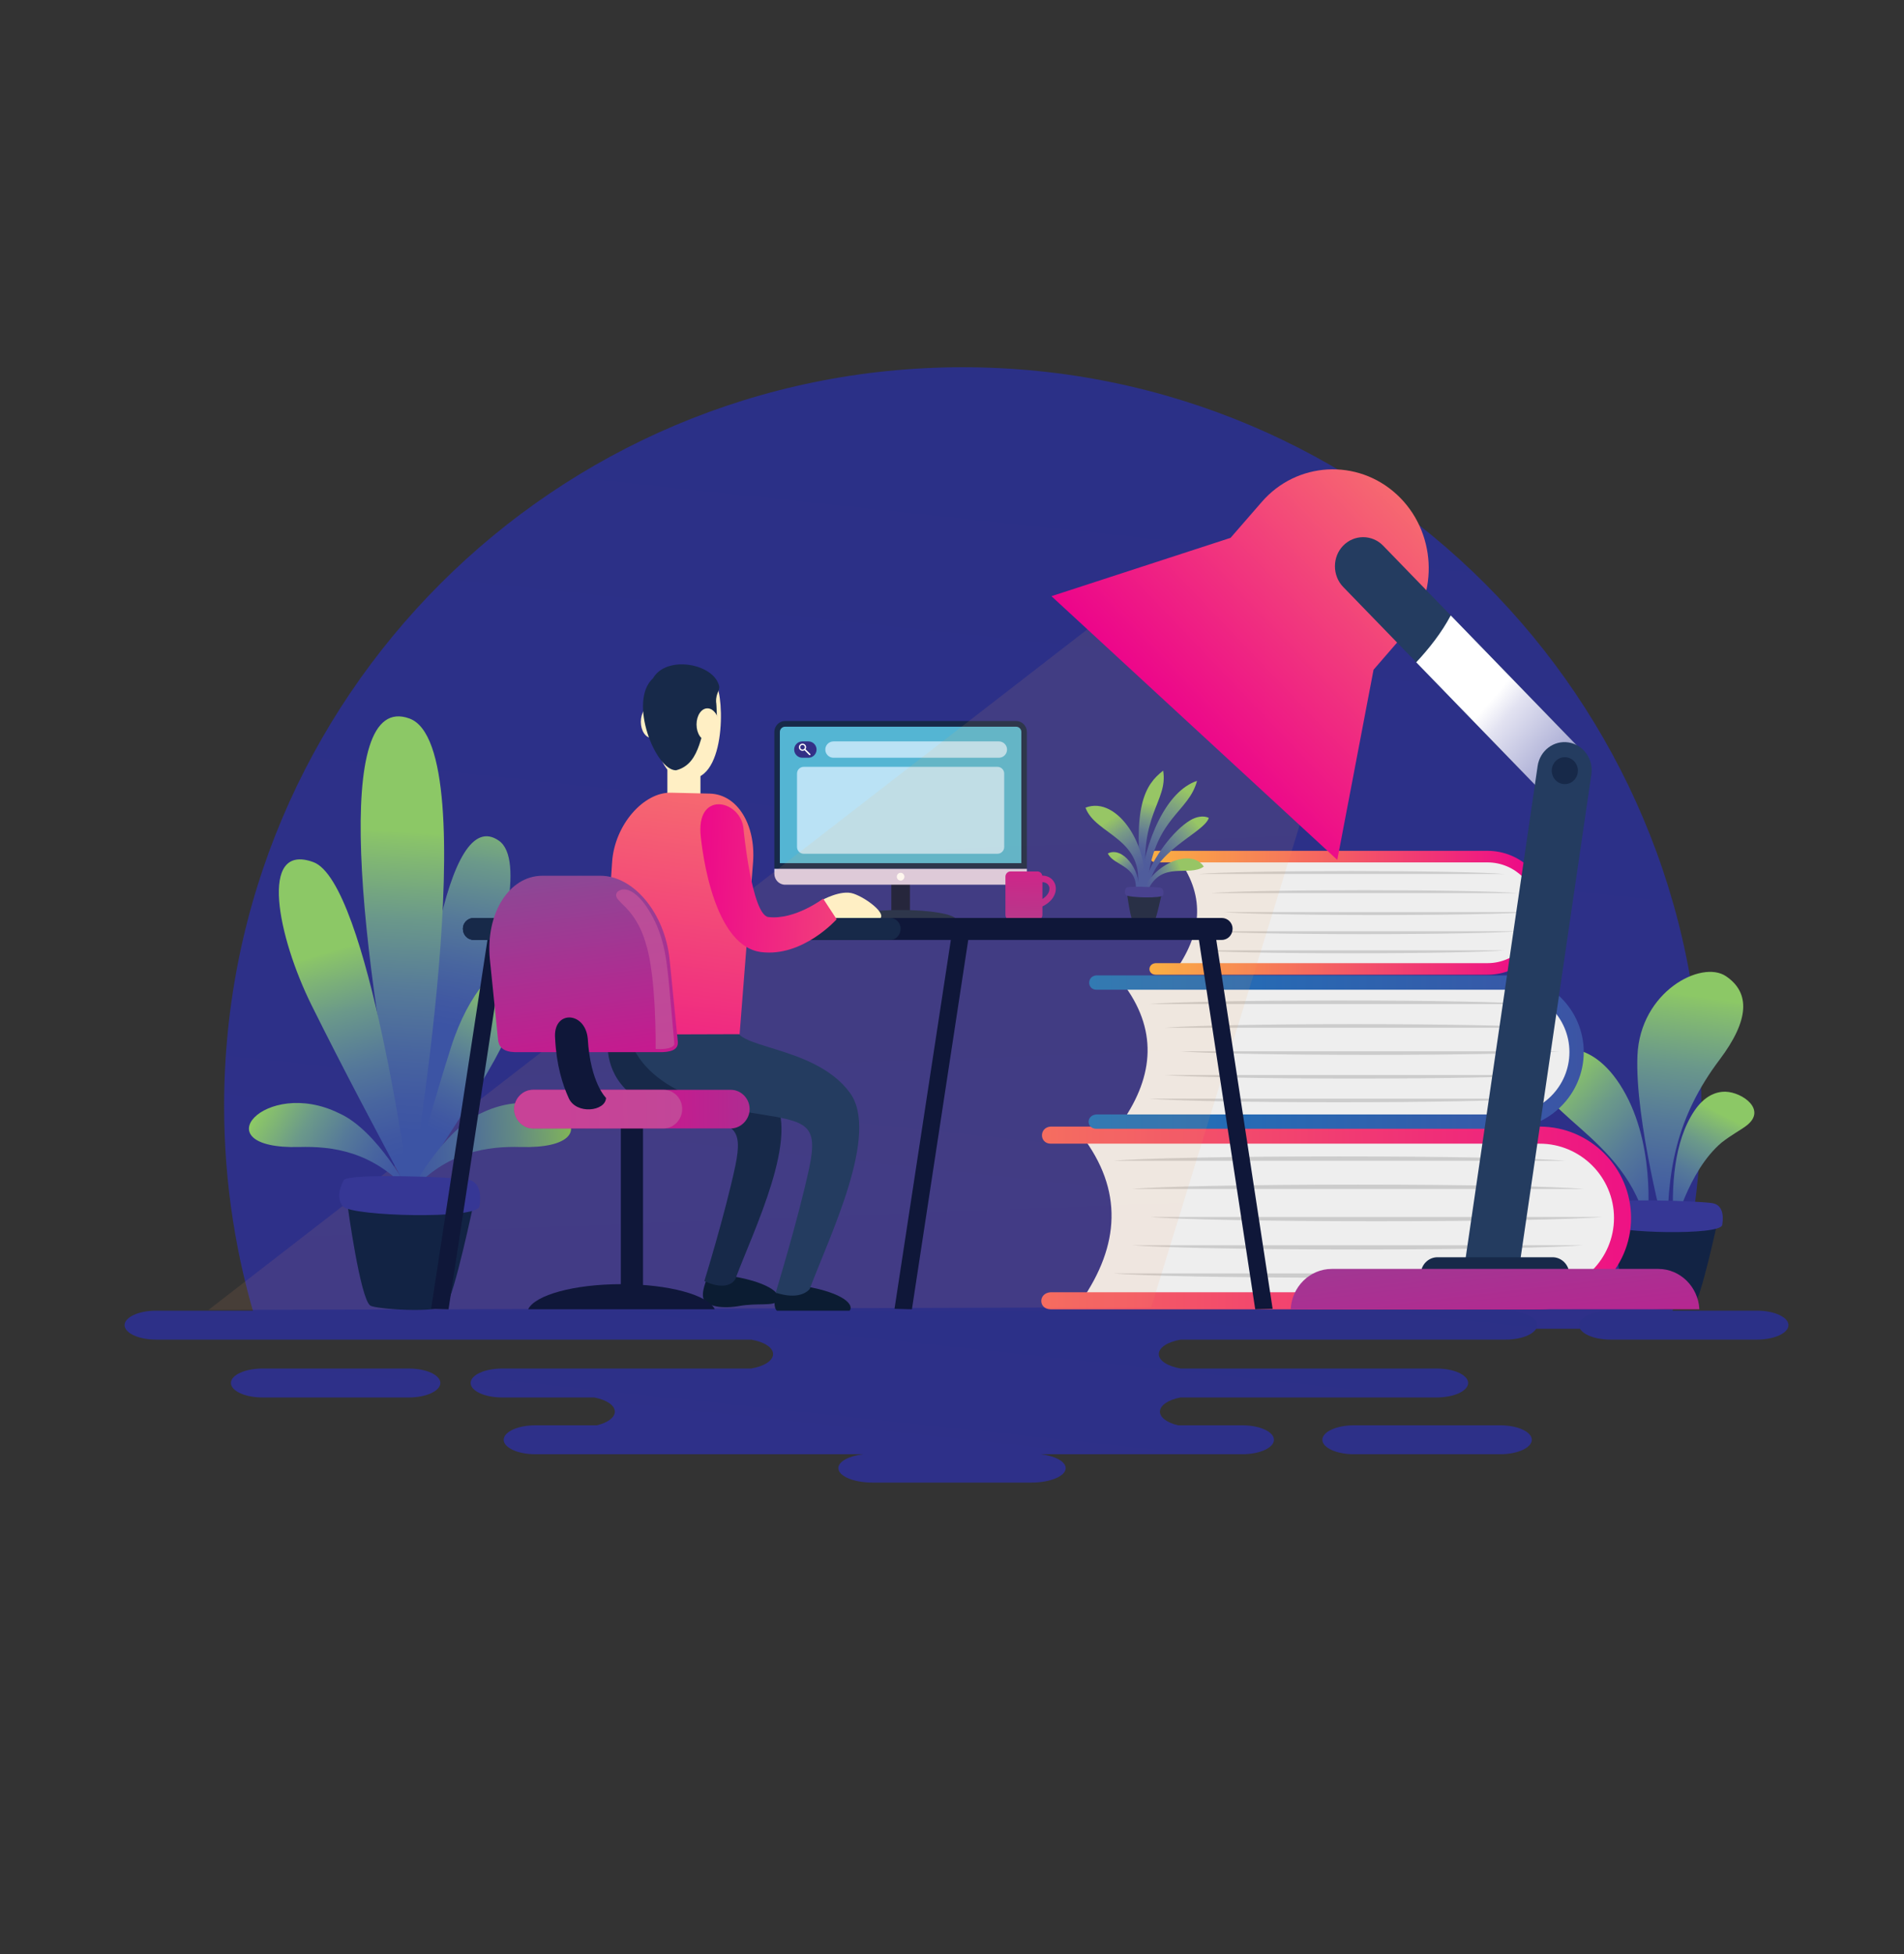 <?xml version="1.0" encoding="utf-8"?>
<!-- Generator: Adobe Illustrator 16.0.0, SVG Export Plug-In . SVG Version: 6.00 Build 0)  -->
<!DOCTYPE svg PUBLIC "-//W3C//DTD SVG 1.1//EN" "http://www.w3.org/Graphics/SVG/1.1/DTD/svg11.dtd">
<svg version="1.1" id="Layer_1" xmlns="http://www.w3.org/2000/svg" xmlns:xlink="http://www.w3.org/1999/xlink" x="0px" y="0px"
	 width="420.213px" height="431.17px" viewBox="0 0 420.213 431.17" enable-background="new 0 0 420.213 431.17"
	 xml:space="preserve">
<rect x="0" y="0" width="420.213" height="431.17" fill="#333333" stroke="none"/>
<g>
	<linearGradient id="SVGID_1_" gradientUnits="userSpaceOnUse" x1="112.617" y1="-132.9" x2="302.938" y2="512.074">
		<stop  offset="0" style="stop-color:#363795"/>
		<stop  offset="0.59" style="stop-color:#39479D"/>
		<stop  offset="1" style="stop-color:#3C54A4"/>
	</linearGradient>
	<rect x="-9.074" y="-9.309" display="none" fill="url(#SVGID_1_)" width="445.252" height="436.929"/>
	<linearGradient id="SVGID_2_" gradientUnits="userSpaceOnUse" x1="129.701" y1="1022.105" x2="229.68" y2="82.311">
		<stop  offset="0" style="stop-color:#39328F"/>
		<stop  offset="1" style="stop-color:#2B3087"/>
	</linearGradient>
	<path fill-rule="evenodd" clip-rule="evenodd" fill="url(#SVGID_2_)" d="M367.94,293.181c4.896-15.507,7.545-32.015,7.545-49.142
		c0-90.029-72.981-163.01-163.011-163.01c-90.028,0-163.009,72.981-163.009,163.01c0,17.127,2.648,33.635,7.545,49.142H367.94z"/>
	<defs>
		<filter id="Adobe_OpacityMaskFilter" filterUnits="userSpaceOnUse" x="21.234" y="272.92" width="268.773" height="31.02">
			<feFlood  style="flood-color:white;flood-opacity:1" result="back"/>
			<feBlend  in="SourceGraphic" in2="back" mode="normal"/>
		</filter>
	</defs>
	<mask maskUnits="userSpaceOnUse" x="21.234" y="272.92" width="268.773" height="31.02" id="SVGID_3_">
		<g filter="url(#Adobe_OpacityMaskFilter)">
			<defs>
				<filter id="Adobe_OpacityMaskFilter_1_" filterUnits="userSpaceOnUse" x="21.234" y="272.92" width="268.773" height="31.02">
					<feFlood  style="flood-color:white;flood-opacity:1" result="back"/>
					<feBlend  in="SourceGraphic" in2="back" mode="normal"/>
				</filter>
			</defs>
			<mask maskUnits="userSpaceOnUse" x="21.234" y="272.92" width="268.773" height="31.02" id="SVGID_3_">
				<g filter="url(#Adobe_OpacityMaskFilter_1_)">
				</g>
			</mask>
			
				<radialGradient id="SVGID_4_" cx="160.484" cy="-1455.688" r="81.425" gradientTransform="matrix(1.65 0 0 0.191 -109.227 565.739)" gradientUnits="userSpaceOnUse">
				<stop  offset="0.168" style="stop-color:#FFFFFF"/>
				<stop  offset="0.24" style="stop-color:#F8F8F8"/>
				<stop  offset="0.348" style="stop-color:#E3E3E3"/>
				<stop  offset="0.48" style="stop-color:#C1C1C1"/>
				<stop  offset="0.63" style="stop-color:#929292"/>
				<stop  offset="0.795" style="stop-color:#555555"/>
				<stop  offset="0.971" style="stop-color:#0D0D0D"/>
				<stop  offset="1" style="stop-color:#000000"/>
			</radialGradient>
			<path mask="url(#SVGID_3_)" fill="url(#SVGID_4_)" d="M290.008,288.428c0,8.569-60.167,15.512-134.385,15.512
				c-74.222,0-134.388-6.943-134.388-15.512c0-8.563,60.167-15.508,134.388-15.508C229.841,272.92,290.008,279.865,290.008,288.428z
				"/>
		</g>
	</mask>
	
		<radialGradient id="SVGID_5_" cx="160.484" cy="-1455.688" r="81.425" gradientTransform="matrix(1.65 0 0 0.191 -109.227 565.739)" gradientUnits="userSpaceOnUse">
		<stop  offset="0.168" style="stop-color:#22205F"/>
		<stop  offset="0.24" style="stop-color:#262462"/>
		<stop  offset="0.348" style="stop-color:#34316A"/>
		<stop  offset="0.48" style="stop-color:#4A4678"/>
		<stop  offset="0.63" style="stop-color:#6B658F"/>
		<stop  offset="0.795" style="stop-color:#9B96B4"/>
		<stop  offset="0.971" style="stop-color:#E9E8EE"/>
		<stop  offset="1" style="stop-color:#FFFFFF"/>
	</radialGradient>
	<path display="none" fill="url(#SVGID_5_)" d="M290.008,288.428c0,8.569-60.167,15.512-134.385,15.512
		c-74.222,0-134.388-6.943-134.388-15.512c0-8.563,60.167-15.508,134.388-15.508C229.841,272.92,290.008,279.865,290.008,288.428z"
		/>
	<g>
		<g>
			
				<linearGradient id="SVGID_6_" gradientUnits="userSpaceOnUse" x1="864.749" y1="-843.279" x2="885.527" y2="-765.876" gradientTransform="matrix(0.85 -0.527 0.527 0.85 36.2 1394.913)">
				<stop  offset="0.29" style="stop-color:#8CC866"/>
				<stop  offset="0.298" style="stop-color:#8AC469"/>
				<stop  offset="0.434" style="stop-color:#6B998A"/>
				<stop  offset="0.557" style="stop-color:#567A99"/>
				<stop  offset="0.662" style="stop-color:#48659F"/>
				<stop  offset="0.745" style="stop-color:#4058A2"/>
				<stop  offset="0.796" style="stop-color:#3C54A4"/>
			</linearGradient>
			<path fill-rule="evenodd" clip-rule="evenodd" fill="url(#SVGID_6_)" d="M363.492,270.887c0,0,2.244-16.56-4.682-29.393
				c-6.905-12.831-16.473-11.384-18.706-6.604C336.135,244.882,359.312,250.272,363.492,270.887L363.492,270.887z"/>
			
				<linearGradient id="SVGID_7_" gradientUnits="userSpaceOnUse" x1="911.404" y1="-802.574" x2="865.285" y2="-774.72" gradientTransform="matrix(0.85 -0.527 0.527 0.85 36.2 1394.913)">
				<stop  offset="0.29" style="stop-color:#8CC866"/>
				<stop  offset="0.298" style="stop-color:#8AC469"/>
				<stop  offset="0.434" style="stop-color:#6B998A"/>
				<stop  offset="0.557" style="stop-color:#567A99"/>
				<stop  offset="0.662" style="stop-color:#48659F"/>
				<stop  offset="0.745" style="stop-color:#4058A2"/>
				<stop  offset="0.796" style="stop-color:#3C54A4"/>
			</linearGradient>
			<path fill-rule="evenodd" clip-rule="evenodd" fill="url(#SVGID_7_)" d="M369.41,271.337c0,0,3.049-12.874,10.523-19.215
				c2.146-1.686,4.091-2.697,5.436-3.698c4.736-3.542-0.863-7.438-4.522-7.542c-2.265-0.059-4.763,1.05-6.903,4.225
				C369.427,251.875,368.752,261.789,369.41,271.337L369.41,271.337z"/>
			
				<linearGradient id="SVGID_8_" gradientUnits="userSpaceOnUse" x1="926.19" y1="-843.474" x2="859.519" y2="-763.103" gradientTransform="matrix(0.85 -0.527 0.527 0.85 36.2 1394.913)">
				<stop  offset="0.29" style="stop-color:#8CC866"/>
				<stop  offset="0.298" style="stop-color:#8AC469"/>
				<stop  offset="0.434" style="stop-color:#6B998A"/>
				<stop  offset="0.557" style="stop-color:#567A99"/>
				<stop  offset="0.662" style="stop-color:#48659F"/>
				<stop  offset="0.745" style="stop-color:#4058A2"/>
				<stop  offset="0.796" style="stop-color:#3C54A4"/>
			</linearGradient>
			<path fill-rule="evenodd" clip-rule="evenodd" fill="url(#SVGID_8_)" d="M368.065,274.142c-0.503-1.569-7.297-27.111-6.68-41.248
				c0.608-14.131,14.135-21.148,19.538-17.501c5.388,3.642,5.172,9.677-1.386,18.389
				C369.99,246.448,367.694,258.497,368.065,274.142L368.065,274.142z"/>
		</g>
		<path fill="#122344" d="M355.691,270.299c0,0,2.318,16.549,4.177,17.801c0.938,0.633,12.459,1.421,13.995-0.046
			c1.537-1.472,5.264-18.813,5.264-18.813L355.691,270.299z"/>
		<path fill="#363795" d="M354.958,265.586c0,0-1.813,2.984-0.102,4.736c1.712,1.749,24.816,2.344,25.232-0.023
			c0.141-0.801,0.682-4.36-2.169-4.831C375.063,264.995,355.559,264.323,354.958,265.586z"/>
	</g>
	<g>
		<rect x="196.71" y="192.928" fill-rule="evenodd" clip-rule="evenodd" fill="#0F1739" width="4.109" height="8.95"/>
		<path fill-rule="evenodd" clip-rule="evenodd" fill="#172949" d="M198.765,200.78c6.561,0,11.925,0.937,12.312,2.121h-24.625
			C186.842,201.717,192.204,200.78,198.765,200.78L198.765,200.78z"/>
		<path fill-rule="evenodd" clip-rule="evenodd" fill="#172949" d="M173.256,159.088h51.016c1.298,0,2.361,1.095,2.361,2.433v30.187
			h-55.738v-30.187C170.896,160.183,171.959,159.088,173.256,159.088L173.256,159.088z"/>
		<path fill-rule="evenodd" clip-rule="evenodd" fill="#DBCEE6" d="M226.634,191.708v1.065c0,1.338-1.063,2.433-2.361,2.433h-51.016
			c-1.297,0-2.36-1.095-2.36-2.433v-1.065H226.634z"/>
		<path fill-rule="evenodd" clip-rule="evenodd" fill="#54B5D3" d="M173.256,160.345h51.016c0.628,0,1.141,0.53,1.141,1.176v28.936
			h-53.298v-28.936C172.115,160.875,172.628,160.345,173.256,160.345L173.256,160.345z"/>
		<path fill-rule="evenodd" clip-rule="evenodd" fill="#FFFFFF" d="M198.765,194.3c0.462,0,0.838-0.387,0.838-0.864
			c0-0.472-0.376-0.86-0.838-0.86c-0.462,0-0.839,0.388-0.839,0.86C197.925,193.913,198.302,194.3,198.765,194.3L198.765,194.3z"/>
	</g>
	<g>
		<path fill-rule="evenodd" clip-rule="evenodd" fill="#BAE2F5" d="M183.948,163.585h36.505c0.993,0,1.803,0.81,1.803,1.804l0,0
			c0,0.992-0.81,1.805-1.803,1.805h-36.505c-0.99,0-1.803-0.813-1.803-1.805l0,0C182.145,164.395,182.958,163.585,183.948,163.585
			L183.948,163.585z"/>
		<path fill-rule="evenodd" clip-rule="evenodd" fill="#333086" d="M177.077,163.585h1.333c0.99,0,1.804,0.81,1.804,1.804l0,0
			c0,0.992-0.813,1.805-1.804,1.805h-1.333c-0.994,0-1.804-0.813-1.804-1.805l0,0C175.273,164.395,176.083,163.585,177.077,163.585
			L177.077,163.585z"/>
		<path fill="#FFFFFF" d="M176.551,164.315c0.157-0.158,0.358-0.234,0.562-0.234c0.206,0,0.408,0.076,0.563,0.234
			c0.156,0.151,0.231,0.358,0.231,0.562c0,0.15-0.041,0.305-0.129,0.437l1.048,1.047c0.064,0.063,0.064,0.163,0,0.228l0,0
			c-0.061,0.059-0.163,0.059-0.228,0l-1.046-1.051c-0.133,0.088-0.284,0.13-0.438,0.13c-0.204,0-0.405-0.076-0.562-0.234
			c-0.156-0.154-0.23-0.356-0.23-0.558C176.321,164.673,176.395,164.466,176.551,164.315L176.551,164.315z M177.113,164.36
			c-0.131,0-0.262,0.049-0.365,0.151c-0.1,0.1-0.15,0.23-0.15,0.366c0,0.13,0.051,0.264,0.15,0.361
			c0.104,0.104,0.234,0.154,0.365,0.154c0.133,0,0.266-0.05,0.365-0.154c0.101-0.098,0.151-0.231,0.151-0.361
			c0-0.136-0.051-0.266-0.151-0.366C177.378,164.409,177.246,164.36,177.113,164.36L177.113,164.36z"/>
	</g>
	<g>
		<path fill-rule="evenodd" clip-rule="evenodd" fill="#BAE2F5" d="M177.378,169.198h42.772c0.811,0,1.476,0.666,1.476,1.475v16.224
			c0,0.811-0.666,1.478-1.476,1.478h-42.772c-0.813,0-1.475-0.667-1.475-1.478v-16.224
			C175.904,169.864,176.565,169.198,177.378,169.198L177.378,169.198z"/>
	</g>
	<g>
		<path fill-rule="evenodd" clip-rule="evenodd" fill="#EEEEEE" d="M339.827,250.461H238.666c9.35,12.183,8.38,24.359,0,36.542
			h101.161c10.043,0,18.269-8.215,18.269-18.271l0,0C358.096,258.683,349.87,250.461,339.827,250.461L339.827,250.461z"/>
		<g>
			<path fill-rule="evenodd" clip-rule="evenodd" fill="#CCCCCC" d="M295.607,255.158c23.785,0,43.828,0.396,49.82,0.956h-99.65
				C251.77,255.554,271.815,255.158,295.607,255.158L295.607,255.158z M303.719,269.462c23.794,0,43.831-0.399,49.821-0.94h-99.651
				C259.894,269.063,279.925,269.462,303.719,269.462L303.719,269.462z M299.621,275.689c23.794,0,43.826-0.403,49.82-0.941h-99.65
				C255.793,275.286,275.826,275.689,299.621,275.689L299.621,275.689z M295.524,281.916c23.796,0,43.826-0.4,49.821-0.948h-99.651
				C251.698,281.516,271.73,281.916,295.524,281.916L295.524,281.916z M299.704,261.378c23.787,0,43.828,0.401,49.822,0.956h-99.647
				C255.868,261.78,275.911,261.378,299.704,261.378L299.704,261.378z"/>
		</g>
		<linearGradient id="SVGID_9_" gradientUnits="userSpaceOnUse" x1="387.313" y1="268.512" x2="117.906" y2="269.097">
			<stop  offset="0" style="stop-color:#EC008C"/>
			<stop  offset="1" style="stop-color:#FBB040"/>
		</linearGradient>
		<path fill="url(#SVGID_9_)" d="M339.827,248.576c-35.988,0-71.982,0-107.969,0c-2.542,0.185-2.508,3.716,0,3.769h107.969
			c4.5,0,8.595,1.845,11.57,4.81c2.965,2.972,4.813,7.071,4.813,11.578c0,4.507-1.849,8.605-4.813,11.57
			c-2.976,2.972-7.07,4.823-11.57,4.823c-35.988,0-71.982,0-107.969,0c-2.74,0.184-2.714,3.723,0,3.763h107.969
			c5.535,0,10.583-2.266,14.225-5.923c3.653-3.651,5.926-8.691,5.926-14.232c0-5.542-2.272-10.591-5.926-14.232
			C350.41,250.847,345.362,248.576,339.827,248.576L339.827,248.576z"/>
	</g>
	<g>
		<path fill-rule="evenodd" clip-rule="evenodd" fill="#EEEEEE" d="M332.617,216.8h-84.929c7.85,10.227,7.038,20.45,0,30.676h84.929
			c8.432,0,15.336-6.896,15.336-15.338l0,0C347.953,223.702,341.049,216.8,332.617,216.8L332.617,216.8z"/>
		<g>
			<path fill-rule="evenodd" clip-rule="evenodd" fill="#CCCCCC" d="M295.495,220.743c19.967,0,36.793,0.332,41.823,0.803H253.66
				C258.69,221.075,275.518,220.743,295.495,220.743L295.495,220.743z M302.302,232.753c19.975,0,36.799-0.338,41.827-0.791H260.47
				C265.511,232.415,282.326,232.753,302.302,232.753L302.302,232.753z M298.863,237.98c19.975,0,36.793-0.338,41.825-0.791h-83.66
				C262.068,237.642,278.887,237.98,298.863,237.98L298.863,237.98z M295.423,243.208c19.977,0,36.795-0.336,41.829-0.796h-83.664
				C258.63,242.872,275.448,243.208,295.423,243.208L295.423,243.208z M298.932,225.965c19.973,0,36.795,0.337,41.829,0.802h-83.658
				C262.13,226.302,278.957,225.965,298.932,225.965L298.932,225.965z"/>
		</g>
		
			<linearGradient id="SVGID_10_" gradientUnits="userSpaceOnUse" x1="186.726" y1="232.139" x2="296.003" y2="232.139" gradientTransform="matrix(-1 0 0 1 536.259 0)">
			<stop  offset="0" style="stop-color:#3C54A4"/>
			<stop  offset="1" style="stop-color:#1C75BC"/>
		</linearGradient>
		<path fill="url(#SVGID_10_)" d="M332.617,215.217c-30.215,0-60.432,0-90.644,0c-2.136,0.155-2.105,3.12,0,3.165h90.644
			c3.776,0,7.216,1.548,9.713,4.038c2.491,2.493,4.042,5.935,4.042,9.719c0,3.786-1.551,7.224-4.042,9.714
			c-2.497,2.495-5.937,4.05-9.713,4.05c-30.215,0-60.432,0-90.644,0c-2.301,0.154-2.279,3.126,0,3.159h90.644
			c4.646,0,8.885-1.903,11.941-4.975c3.066-3.064,4.975-7.295,4.975-11.948c0-4.652-1.908-8.892-4.975-11.948
			C341.502,217.124,337.263,215.217,332.617,215.217L332.617,215.217z"/>
	</g>
	<g>
		<path fill-rule="evenodd" clip-rule="evenodd" fill="#EEEEEE" d="M328.293,189.008h-68.604c6.34,8.261,5.684,16.519,0,24.779
			h68.604c6.809,0,12.387-5.57,12.387-12.389l0,0C340.68,194.583,335.102,189.008,328.293,189.008L328.293,189.008z"/>
		<g>
			<path fill-rule="evenodd" clip-rule="evenodd" fill="#CCCCCC" d="M298.304,192.192c16.13,0,29.723,0.268,33.784,0.649h-67.575
				C268.575,192.46,282.169,192.192,298.304,192.192L298.304,192.192z M303.805,201.894c16.133,0,29.724-0.272,33.785-0.638h-67.576
				C274.085,201.622,287.669,201.894,303.805,201.894L303.805,201.894z M301.024,206.115c16.137,0,29.724-0.272,33.787-0.638
				h-67.577C271.304,205.843,284.89,206.115,301.024,206.115L301.024,206.115z M298.246,210.34c16.138,0,29.723-0.273,33.788-0.643
				h-67.579C268.528,210.067,282.112,210.34,298.246,210.34L298.246,210.34z M301.084,196.413c16.131,0,29.721,0.271,33.783,0.646
				h-67.574C271.354,196.683,284.947,196.413,301.084,196.413L301.084,196.413z"/>
		</g>
		
			<linearGradient id="SVGID_11_" gradientUnits="userSpaceOnUse" x1="194.302" y1="201.398" x2="282.573" y2="201.398" gradientTransform="matrix(-1 0 0 1 536.259 0)">
			<stop  offset="0" style="stop-color:#EC008C"/>
			<stop  offset="1" style="stop-color:#FBB040"/>
		</linearGradient>
		<path fill="url(#SVGID_11_)" d="M328.293,187.729c-24.408,0-48.817,0-73.22,0c-1.724,0.124-1.701,2.518,0,2.555h73.22
			c3.05,0,5.827,1.251,7.846,3.261c2.01,2.016,3.262,4.796,3.262,7.853c0,3.056-1.252,5.835-3.262,7.846
			c-2.019,2.015-4.796,3.27-7.846,3.27c-24.408,0-48.817,0-73.22,0c-1.858,0.126-1.84,2.526,0,2.552h73.22
			c3.753,0,7.175-1.537,9.645-4.019c2.478-2.475,4.02-5.891,4.02-9.649c0-3.761-1.542-7.183-4.02-9.652
			C335.468,189.27,332.046,187.729,328.293,187.729L328.293,187.729z"/>
	</g>
	<g>
		<g>
			
				<linearGradient id="SVGID_12_" gradientUnits="userSpaceOnUse" x1="-3126.304" y1="845.877" x2="-3105.242" y2="860.357" gradientTransform="matrix(-0.985 0.175 0.175 0.985 -2957.297 -108.79)">
				<stop  offset="0.29" style="stop-color:#8CC866"/>
				<stop  offset="0.298" style="stop-color:#8AC469"/>
				<stop  offset="0.434" style="stop-color:#6B998A"/>
				<stop  offset="0.557" style="stop-color:#567A99"/>
				<stop  offset="0.662" style="stop-color:#48659F"/>
				<stop  offset="0.745" style="stop-color:#4058A2"/>
				<stop  offset="0.796" style="stop-color:#3C54A4"/>
			</linearGradient>
			<path fill="url(#SVGID_12_)" d="M253.631,196.332c0.073-8.258,12.149-12.508,13.154-15.868c-1.271-0.629-2.897-0.184-4.03,0.484
				c-3.892,2.28-8.487,8.596-9.815,13.06c-0.152,0.503-0.427,1.369-0.248,1.918c0.134,0.418,0.903,1.126,0.954,0.252
				L253.631,196.332z"/>
			
				<linearGradient id="SVGID_13_" gradientUnits="userSpaceOnUse" x1="-3126.485" y1="834.78" x2="-3103.087" y2="862.26" gradientTransform="matrix(-0.985 0.175 0.175 0.985 -2957.297 -108.79)">
				<stop  offset="0.29" style="stop-color:#8CC866"/>
				<stop  offset="0.298" style="stop-color:#8AC469"/>
				<stop  offset="0.434" style="stop-color:#6B998A"/>
				<stop  offset="0.557" style="stop-color:#567A99"/>
				<stop  offset="0.662" style="stop-color:#48659F"/>
				<stop  offset="0.745" style="stop-color:#4058A2"/>
				<stop  offset="0.796" style="stop-color:#3C54A4"/>
			</linearGradient>
			<path fill="url(#SVGID_13_)" d="M264.188,172.289c-1.86,6.949-9.038,7.97-10.867,21.708c-0.179,0.897,0.025,1.857-0.665,2.509
				c-0.665,0.632-1.032,0.377-1.217-0.136C252.676,185.165,257.47,174.522,264.188,172.289L264.188,172.289z"/>
			
				<linearGradient id="SVGID_14_" gradientUnits="userSpaceOnUse" x1="-1852.146" y1="424.987" x2="-1844.264" y2="445.871" gradientTransform="matrix(-0.992 0.126 0.126 0.992 -1634.676 -16.997)">
				<stop  offset="0.29" style="stop-color:#8CC866"/>
				<stop  offset="0.298" style="stop-color:#8AC469"/>
				<stop  offset="0.434" style="stop-color:#6B998A"/>
				<stop  offset="0.557" style="stop-color:#567A99"/>
				<stop  offset="0.662" style="stop-color:#48659F"/>
				<stop  offset="0.745" style="stop-color:#4058A2"/>
				<stop  offset="0.796" style="stop-color:#3C54A4"/>
			</linearGradient>
			<path fill="url(#SVGID_14_)" d="M256.708,170.036c1.163,6.993-5.828,9.705-3.514,26.577c-0.41,0.002-0.839,0.354-1.059-0.176
				C249.831,177.903,252.664,173.179,256.708,170.036L256.708,170.036z"/>
			
				<linearGradient id="SVGID_15_" gradientUnits="userSpaceOnUse" x1="-3099.257" y1="837.302" x2="-3109.502" y2="861.954" gradientTransform="matrix(-0.985 0.175 0.175 0.985 -2957.297 -108.79)">
				<stop  offset="0.29" style="stop-color:#8CC866"/>
				<stop  offset="0.298" style="stop-color:#8AC469"/>
				<stop  offset="0.434" style="stop-color:#6B998A"/>
				<stop  offset="0.557" style="stop-color:#567A99"/>
				<stop  offset="0.662" style="stop-color:#48659F"/>
				<stop  offset="0.745" style="stop-color:#4058A2"/>
				<stop  offset="0.796" style="stop-color:#3C54A4"/>
			</linearGradient>
			<path fill="url(#SVGID_15_)" d="M250.996,196.472c1.899-11.579-9.238-12.196-11.427-18.269
				c7.15-2.758,14.424,8.998,12.857,18.366L250.996,196.472z"/>
			
				<linearGradient id="SVGID_16_" gradientUnits="userSpaceOnUse" x1="4031.939" y1="-2852.445" x2="4025.537" y2="-2837.041" gradientTransform="matrix(0.71 0.704 -0.704 0.71 -4605.316 -622.392)">
				<stop  offset="0.29" style="stop-color:#8CC866"/>
				<stop  offset="0.298" style="stop-color:#8AC469"/>
				<stop  offset="0.434" style="stop-color:#6B998A"/>
				<stop  offset="0.557" style="stop-color:#567A99"/>
				<stop  offset="0.662" style="stop-color:#48659F"/>
				<stop  offset="0.745" style="stop-color:#4058A2"/>
				<stop  offset="0.796" style="stop-color:#3C54A4"/>
			</linearGradient>
			<path fill="url(#SVGID_16_)" d="M253.298,196.499c3.066-6.764,9.105-2.931,12.38-5.29c-2.771-4.111-10.697-0.676-13.163,4.805
				L253.298,196.499z"/>
			
				<linearGradient id="SVGID_17_" gradientUnits="userSpaceOnUse" x1="-1474.462" y1="345.623" x2="-1479.308" y2="357.282" gradientTransform="matrix(-0.964 0.266 0.266 0.964 -1268.587 244.925)">
				<stop  offset="0.29" style="stop-color:#8CC866"/>
				<stop  offset="0.298" style="stop-color:#8AC469"/>
				<stop  offset="0.434" style="stop-color:#6B998A"/>
				<stop  offset="0.557" style="stop-color:#567A99"/>
				<stop  offset="0.662" style="stop-color:#48659F"/>
				<stop  offset="0.745" style="stop-color:#4058A2"/>
				<stop  offset="0.796" style="stop-color:#3C54A4"/>
			</linearGradient>
			<path fill="url(#SVGID_17_)" d="M250.679,196.416c0.401-5.553-4.884-5.338-6.178-8.107c3.257-1.628,7.195,3.593,6.856,8.088
				L250.679,196.416z"/>
		</g>
		<g>
			<path fill="#122344" d="M248.778,197.487c0,0,0.755,5.552,1.358,5.972c0.307,0.214,4.058,0.478,4.556-0.017
				c0.499-0.49,1.713-6.312,1.713-6.312L248.778,197.487z"/>
			<path fill="#363795" d="M248.539,195.902c0,0-0.591,1.003-0.034,1.587c0.56,0.592,8.076,0.791,8.213-0.002
				c0.044-0.272,0.222-1.465-0.706-1.625C255.083,195.705,248.734,195.481,248.539,195.902z"/>
		</g>
	</g>
	<g>
		<linearGradient id="SVGID_18_" gradientUnits="userSpaceOnUse" x1="227.758" y1="183.263" x2="226.44" y2="234.07">
			<stop  offset="0" style="stop-color:#DF068C"/>
			<stop  offset="1" style="stop-color:#666699"/>
		</linearGradient>
		<path fill-rule="evenodd" clip-rule="evenodd" fill="url(#SVGID_18_)" d="M223.021,192.276h5.919c0.561,0,1.011,0.405,1.094,0.927
			c0.898,0,1.627,0.319,2.161,0.838c0.335,0.349,0.588,0.751,0.728,1.243c0.113,0.462,0.141,0.956,0.028,1.476
			c-0.253,1.157-1.122,2.372-2.889,3.24v1.852c0,0.638-0.505,1.158-1.122,1.158h-5.919c-0.619,0-1.123-0.52-1.123-1.158v-8.417
			C221.897,192.795,222.402,192.276,223.021,192.276L223.021,192.276z M230.062,194.648v3.704c0.925-0.579,1.375-1.244,1.515-1.88
			c0.056-0.288,0.056-0.553,0-0.78c-0.085-0.233-0.196-0.435-0.365-0.609C230.959,194.821,230.538,194.648,230.062,194.648
			L230.062,194.648z"/>
	</g>
	<linearGradient id="SVGID_19_" gradientUnits="userSpaceOnUse" x1="223.668" y1="1587.444" x2="161.691" y2="-35.094">
		<stop  offset="0" style="stop-color:#EC008C"/>
		<stop  offset="1" style="stop-color:#FFCB56"/>
	</linearGradient>
	<polygon opacity="0.1" fill="url(#SVGID_19_)" points="251.438,129.987 46.004,289.032 254.074,288.428 296.815,149.657 	"/>
	<g>
		<g>
			
				<linearGradient id="SVGID_20_" gradientUnits="userSpaceOnUse" x1="-1626.399" y1="147.353" x2="-1608.066" y2="247.052" gradientTransform="matrix(-1 0 0 1 -1511.896 0)">
				<stop  offset="0.29" style="stop-color:#8CC866"/>
				<stop  offset="0.298" style="stop-color:#8AC469"/>
				<stop  offset="0.434" style="stop-color:#6B998A"/>
				<stop  offset="0.557" style="stop-color:#567A99"/>
				<stop  offset="0.662" style="stop-color:#48659F"/>
				<stop  offset="0.745" style="stop-color:#4058A2"/>
				<stop  offset="0.796" style="stop-color:#3C54A4"/>
			</linearGradient>
			<path fill-rule="evenodd" clip-rule="evenodd" fill="url(#SVGID_20_)" d="M90.464,263.23c0,0,31.16-69.651,19.646-77.732
				C98.583,177.401,92.202,220.849,90.464,263.23L90.464,263.23z"/>
			
				<linearGradient id="SVGID_21_" gradientUnits="userSpaceOnUse" x1="-1603.287" y1="145.639" x2="-1595.213" y2="276.165" gradientTransform="matrix(-1 0 0 1 -1511.896 0)">
				<stop  offset="0.29" style="stop-color:#8CC866"/>
				<stop  offset="0.298" style="stop-color:#8AC469"/>
				<stop  offset="0.434" style="stop-color:#6B998A"/>
				<stop  offset="0.557" style="stop-color:#567A99"/>
				<stop  offset="0.662" style="stop-color:#48659F"/>
				<stop  offset="0.745" style="stop-color:#4058A2"/>
				<stop  offset="0.796" style="stop-color:#3C54A4"/>
			</linearGradient>
			<path fill-rule="evenodd" clip-rule="evenodd" fill="url(#SVGID_21_)" d="M90.44,263.532c0,0,17.1-98.697-0.059-104.991
				C73.223,152.237,79.057,209.354,90.44,263.532L90.44,263.532z"/>
			
				<linearGradient id="SVGID_22_" gradientUnits="userSpaceOnUse" x1="-1576.038" y1="184.027" x2="-1602.87" y2="274.361" gradientTransform="matrix(-1 0 0 1 -1511.896 0)">
				<stop  offset="0.29" style="stop-color:#8CC866"/>
				<stop  offset="0.298" style="stop-color:#8AC469"/>
				<stop  offset="0.434" style="stop-color:#6B998A"/>
				<stop  offset="0.557" style="stop-color:#567A99"/>
				<stop  offset="0.662" style="stop-color:#48659F"/>
				<stop  offset="0.745" style="stop-color:#4058A2"/>
				<stop  offset="0.796" style="stop-color:#3C54A4"/>
			</linearGradient>
			<path fill-rule="evenodd" clip-rule="evenodd" fill="url(#SVGID_22_)" d="M90.533,263.58c0,0-9.268-68.957-21.392-73.365
				c-12.125-4.416-7.841,16.547-0.355,31.625C75.829,236.023,83.068,249.603,90.533,263.58L90.533,263.58z"/>
			
				<linearGradient id="SVGID_23_" gradientUnits="userSpaceOnUse" x1="-1631.873" y1="200.288" x2="-1601.33" y2="262.044" gradientTransform="matrix(-1 0 0 1 -1511.896 0)">
				<stop  offset="0.29" style="stop-color:#8CC866"/>
				<stop  offset="0.298" style="stop-color:#8AC469"/>
				<stop  offset="0.434" style="stop-color:#6B998A"/>
				<stop  offset="0.557" style="stop-color:#567A99"/>
				<stop  offset="0.662" style="stop-color:#48659F"/>
				<stop  offset="0.745" style="stop-color:#4058A2"/>
				<stop  offset="0.796" style="stop-color:#3C54A4"/>
			</linearGradient>
			<path fill-rule="evenodd" clip-rule="evenodd" fill="url(#SVGID_23_)" d="M90.454,263.402c0,0,9.515-13.787,16.956-26.466
				c19.119-32.57-0.081-30.414-7.861-5.899C93.13,251.263,90.454,263.402,90.454,263.402L90.454,263.402z"/>
			
				<linearGradient id="SVGID_24_" gradientUnits="userSpaceOnUse" x1="-1552.603" y1="233.653" x2="-1613.008" y2="269.546" gradientTransform="matrix(-1 0 0 1 -1511.896 0)">
				<stop  offset="0.29" style="stop-color:#8CC866"/>
				<stop  offset="0.298" style="stop-color:#8AC469"/>
				<stop  offset="0.434" style="stop-color:#6B998A"/>
				<stop  offset="0.557" style="stop-color:#567A99"/>
				<stop  offset="0.662" style="stop-color:#48659F"/>
				<stop  offset="0.745" style="stop-color:#4058A2"/>
				<stop  offset="0.796" style="stop-color:#3C54A4"/>
			</linearGradient>
			<path fill-rule="evenodd" clip-rule="evenodd" fill="url(#SVGID_24_)" d="M90.558,263.255c0,0-7.217-13.881-15.773-17.644
				c-16.303-8.01-30.502,8.034-8.745,7.471C73.083,252.897,82.389,253.871,90.558,263.255L90.558,263.255z"/>
			
				<linearGradient id="SVGID_25_" gradientUnits="userSpaceOnUse" x1="-1673.957" y1="249.725" x2="-1580.988" y2="255.337" gradientTransform="matrix(-1 0 0 1 -1511.896 0)">
				<stop  offset="0.34" style="stop-color:#8DC63F"/>
				<stop  offset="0.418" style="stop-color:#79A965"/>
				<stop  offset="0.521" style="stop-color:#628984"/>
				<stop  offset="0.614" style="stop-color:#517295"/>
				<stop  offset="0.694" style="stop-color:#46629D"/>
				<stop  offset="0.757" style="stop-color:#3F57A2"/>
				<stop  offset="0.796" style="stop-color:#3C54A4"/>
			</linearGradient>
			<path fill-rule="evenodd" clip-rule="evenodd" fill="url(#SVGID_25_)" d="M90.417,263.255c0,0,7.229-13.881,15.787-17.644
				c16.303-8.01,30.503,8.034,8.73,7.471C107.907,252.897,98.598,253.871,90.417,263.255L90.417,263.255z"/>
		</g>
		<g>
			<path fill="#122344" d="M76.742,266.197c0,0,2.759,20.33,4.975,21.868c1.115,0.775,14.848,1.745,16.675-0.061
				c1.826-1.8,6.272-23.11,6.272-23.11L76.742,266.197z"/>
			<path fill="#363795" d="M75.865,260.403c0,0-2.166,3.668-0.123,5.82c2.044,2.153,29.567,2.873,30.07-0.026
				c0.164-0.996,0.816-5.359-2.586-5.94C99.822,259.678,76.577,258.842,75.865,260.403z"/>
		</g>
	</g>
	<g>
		<path fill-rule="evenodd" clip-rule="evenodd" fill="#FFEFC4" d="M143.835,162.83c1.344,0,2.496-1.584,2.496-3.567
			c0-1.982-1.152-3.565-2.496-3.565s-2.401,1.583-2.401,3.565C141.435,161.246,142.491,162.83,143.835,162.83L143.835,162.83z"/>
		<path fill-rule="evenodd" clip-rule="evenodd" fill="#FFEFC4" d="M150.942,155.401L150.942,155.401
			c2.016,0,3.648,1.682,3.648,3.764v16.734c0,2.081-1.632,3.76-3.648,3.76l0,0c-2.017,0-3.651-1.68-3.651-3.76v-16.734
			C147.291,157.083,148.925,155.401,150.942,155.401L150.942,155.401z"/>
		<path fill-rule="evenodd" clip-rule="evenodd" fill="#FFEFC4" d="M145.372,150.946c2.402-1.389,11.333-1.982,12.58-0.098
			c2.016,2.869,2.306,22.575-6.721,20.892C143.258,172.135,142.972,152.331,145.372,150.946L145.372,150.946z"/>
		<path fill-rule="evenodd" clip-rule="evenodd" fill="#172949" d="M149.212,169.958c5.859-1.488,5.186-9.309,7.684-12.279
			c0.288-0.398,1.055-0.793,1.15,0.198c0.289,2.078,0.096-2.675,0-2.97c-0.096-2.181,1.058-2.576,0.578-3.861
			c-1.537-4.757-11.621-6.438-14.501-1.389C138.554,154.708,144.7,170.058,149.212,169.958L149.212,169.958z"/>
		<path fill-rule="evenodd" clip-rule="evenodd" fill="#FFEFC4" d="M156.127,163.421c1.344,0,2.498-1.583,2.498-3.566
			c0-1.978-1.153-3.563-2.498-3.563c-1.345,0-2.4,1.585-2.4,3.563C153.727,161.839,154.782,163.421,156.127,163.421L156.127,163.421
			z"/>
		<polygon fill-rule="evenodd" clip-rule="evenodd" fill="#0F1739" points="107.824,205.807 111.569,206.4 98.989,288.888 
			95.148,288.788 		"/>
		<path fill-rule="evenodd" clip-rule="evenodd" fill="#0B1C32" d="M156.319,281.458c0,0-1.439,2.972-1.152,4.754
			c0.288,1.784,3.553,2.675,7.778,1.982c4.32-0.791,7.777,0.1,8.739-1.188c0.959-1.189-1.249-3.863-9.698-5.348
			C157.375,282.549,156.319,281.458,156.319,281.458L156.319,281.458z"/>
		<path fill-rule="evenodd" clip-rule="evenodd" fill="#0B1C32" d="M172.068,283.541c0,0-1.44,2.967-1.056,4.753
			c0.288,1.878,3.457,2.773,7.779,1.978c4.319-0.69,7.777,0.1,8.738-1.09c0.96-1.284-1.248-3.86-9.7-5.347
			C173.221,284.63,172.068,283.541,172.068,283.541L172.068,283.541z"/>
		<path fill-rule="evenodd" clip-rule="evenodd" fill="#FFEFC4" d="M181.287,198.677c0,0,4.322-2.477,7.106-1.489
			c2.88,0.99,7.202,4.358,5.858,5.449c-1.249,1.088-8.643-0.297-10.467,0.195C182.055,203.331,181.287,198.677,181.287,198.677
			L181.287,198.677z"/>
		<path fill="#172949" d="M147.58,228.284c-1.92,4.952,15.557,3.864,22.952,13.764c6.242,8.319-4.225,29.411-8.257,40.203
			c-1.154,1.885-4.036,1.784-6.819,0.396c0,0,4.512-14.557,6.819-25.351c1.824-8.812-0.386-9.407-10.181-10.889
			c-25.254-3.965-16.612-23.571-16.516-23.571L147.58,228.284z"/>
		<path fill="#243C60" d="M162.658,226.105c-2.017,5.446,16.899,4.159,24.871,14.953c6.723,9.013-4.418,31.59-8.835,43.372
			c-1.152,1.289-3.553,2.078-7.489,0.792c0-0.099,4.896-15.941,7.393-27.528c2.017-9.607-0.481-10.2-11.042-11.884
			c-38.125-5.742-28.137-27.627-28.137-27.726L162.658,226.105z"/>
		<rect x="137.019" y="247.989" fill-rule="evenodd" clip-rule="evenodd" fill="#0F1739" width="4.895" height="37.53"/>
		<path fill-rule="evenodd" clip-rule="evenodd" fill="#0F1739" d="M104.558,202.539h165.077c1.343,0,2.399,1.088,2.399,2.373l0,0
			c0,1.389-1.056,2.478-2.399,2.478H104.558c-1.342,0-2.399-1.089-2.399-2.478l0,0C102.159,203.626,103.216,202.539,104.558,202.539
			L104.558,202.539z"/>
		<path fill-rule="evenodd" clip-rule="evenodd" fill="#172949" d="M104.558,202.539h91.903c1.247,0,2.304,1.088,2.304,2.373l0,0
			c0,1.389-1.058,2.478-2.304,2.478h-91.903c-1.342,0-2.399-1.089-2.399-2.478l0,0C102.159,203.626,103.216,202.539,104.558,202.539
			L104.558,202.539z"/>
		<linearGradient id="SVGID_26_" gradientUnits="userSpaceOnUse" x1="142.06" y1="260.776" x2="164.901" y2="94.446">
			<stop  offset="0" style="stop-color:#EC008C"/>
			<stop  offset="1" style="stop-color:#FFCB56"/>
		</linearGradient>
		<path fill-rule="evenodd" clip-rule="evenodd" fill="url(#SVGID_26_)" d="M163.233,228.187l2.976-38.028
			c0.577-8.22-3.456-14.854-9.505-15.054l-8.547-0.199c-6.05-0.196-12.484,7.033-13.061,15.252l-2.593,38.125L163.233,228.187z"/>
		<linearGradient id="SVGID_27_" gradientUnits="userSpaceOnUse" x1="132.838" y1="251.167" x2="121.857" y2="166.833">
			<stop  offset="0" style="stop-color:#DF068C"/>
			<stop  offset="1" style="stop-color:#666699"/>
		</linearGradient>
		<path fill-rule="evenodd" clip-rule="evenodd" fill="url(#SVGID_27_)" d="M109.937,229.572l-1.825-17.925
			c-0.959-10.101,4.227-18.418,11.62-18.418h12.771c7.396,0,14.213,8.318,15.271,18.418l1.824,18.221
			c0.096,1.385-0.865,2.182-3.362,2.28h-31.69C111.956,232.245,110.226,231.651,109.937,229.572L109.937,229.572z"/>
		<linearGradient id="SVGID_28_" gradientUnits="userSpaceOnUse" x1="125.416" y1="244.966" x2="226.735" y2="243.209">
			<stop  offset="0" style="stop-color:#DF068C"/>
			<stop  offset="1" style="stop-color:#666699"/>
		</linearGradient>
		<path fill-rule="evenodd" clip-rule="evenodd" fill="url(#SVGID_28_)" d="M117.62,240.465h43.693c2.209,0,4.129,1.878,4.129,4.257
			l0,0c0,2.28-1.92,4.258-4.129,4.258H117.62c-2.208,0-4.13-1.978-4.13-4.258l0,0C113.489,242.343,115.412,240.465,117.62,240.465
			L117.62,240.465z"/>
		<path opacity="0.8" fill-rule="evenodd" clip-rule="evenodd" fill="#C2529A" d="M117.62,240.465h28.809
			c2.305,0,4.129,1.878,4.129,4.257l0,0c0,2.28-1.824,4.258-4.129,4.258H117.62c-2.208,0-4.13-1.978-4.13-4.258l0,0
			C113.489,242.343,115.412,240.465,117.62,240.465L117.62,240.465z"/>
		<path fill="#0F1739" d="M125.494,242.243c-1.345-2.966-2.688-7.229-2.977-13.069c-0.577-6.338,6.626-6.139,7.204,0
			c0.575,9.806,4.032,13.069,4.032,13.069C133.657,245.217,127.127,246.008,125.494,242.243L125.494,242.243z"/>
		<path fill-rule="evenodd" clip-rule="evenodd" fill="#0F1739" d="M137.114,283.345c10.465,0,19.109,2.374,20.646,5.542h-41.197
			C118.1,285.719,126.743,283.345,137.114,283.345L137.114,283.345z"/>
		<linearGradient id="SVGID_29_" gradientUnits="userSpaceOnUse" x1="264.647" y1="198.024" x2="149.129" y2="193.193">
			<stop  offset="0" style="stop-color:#FFCB56"/>
			<stop  offset="1" style="stop-color:#EC008C"/>
		</linearGradient>
		<path fill="url(#SVGID_29_)" d="M164.099,182.927c0,0.101,1.824,18.914,5.474,19.413c5.856,0.693,12.098-4.06,12.098-4.06
			l2.977,4.553c0,0-7.489,8.42-16.708,7.23c-11.429-1.485-13.349-26.141-13.349-26.241
			C154.015,174.315,163.618,176.691,164.099,182.927L164.099,182.927z"/>
		<path opacity="0.8" fill-rule="evenodd" clip-rule="evenodd" fill="#C2529A" d="M144.7,231.454c0,0,0.191-15.846-2.113-23.076
			c-2.498-9.01-7.875-9.405-6.338-11.583c1.824-1.584,4.611,0.394,6.627,3.563c3.552,5.351,4.223,10.896,4.801,17.134
			c0.576,6.237,1.151,12.675,1.151,12.871C148.829,230.661,148.253,231.651,144.7,231.454L144.7,231.454z"/>
		<polygon fill-rule="evenodd" clip-rule="evenodd" fill="#0F1739" points="268.193,205.807 264.448,206.4 277.028,288.888 
			280.869,288.788 		"/>
		<polygon fill-rule="evenodd" clip-rule="evenodd" fill="#0F1739" points="210.095,205.807 213.84,206.4 201.261,288.888 
			197.419,288.788 		"/>
	</g>
	<g>
		<path fill-rule="evenodd" clip-rule="evenodd" fill="#172949" d="M300.881,128.049c1.576,0,2.871-1.335,2.871-2.963
			c0-1.652-1.295-2.984-2.871-2.984c-1.581,0-2.874,1.332-2.874,2.984C298.007,126.714,299.3,128.049,300.881,128.049
			L300.881,128.049z"/>
		
			<linearGradient id="SVGID_30_" gradientUnits="userSpaceOnUse" x1="285.848" y1="165.53" x2="393.469" y2="73.724" gradientTransform="matrix(0.998 -0.056 0.056 0.998 -35.009 15.117)">
			<stop  offset="0" style="stop-color:#EC008C"/>
			<stop  offset="1" style="stop-color:#FFCB56"/>
		</linearGradient>
		<path fill="url(#SVGID_30_)" d="M303.142,147.772L303.142,147.772l6.846-7.901c7.737-8.926,6.965-22.761-1.719-30.767l0,0
			c-8.682-8.008-22.099-7.257-29.814,1.666l-6.87,7.901l0,0c-13.178,4.293-26.355,8.581-39.532,12.874
			c21.021,19.388,42.068,38.796,63.089,58.182L303.142,147.772z"/>
		<path fill-rule="evenodd" clip-rule="evenodd" fill="#243C60" d="M296.429,120.407L296.429,120.407
			c2.435-2.512,6.402-2.512,8.835,0l43.893,45.262c2.413,2.487,2.413,6.58,0,9.088l0,0c-2.433,2.488-6.4,2.488-8.835,0
			l-43.893-45.263C294.018,126.985,294.018,122.894,296.429,120.407L296.429,120.407z"/>
		<linearGradient id="SVGID_31_" gradientUnits="userSpaceOnUse" x1="376.138" y1="194.526" x2="319.039" y2="145.702">
			<stop  offset="0.129" style="stop-color:#394BA0"/>
			<stop  offset="0.319" style="stop-color:#666CB2"/>
			<stop  offset="0.755" style="stop-color:#E2E2F1"/>
			<stop  offset="0.823" style="stop-color:#FFFFFF"/>
		</linearGradient>
		<path fill-rule="evenodd" clip-rule="evenodd" fill="url(#SVGID_31_)" d="M349.156,165.669l-28.979-29.882
			c-1.992,3.779-4.778,7.308-7.615,10.345l27.759,28.625c2.435,2.488,6.402,2.488,8.835,0
			C351.569,172.249,351.569,168.156,349.156,165.669z"/>
		<g>
			<path fill-rule="evenodd" clip-rule="evenodd" fill="#243C60" d="M346.174,163.813L346.174,163.813
				c3.269,0.497,5.526,3.665,5.044,7.034l-15.874,108.456c-0.482,3.368-3.552,5.697-6.816,5.199l0,0
				c-3.269-0.521-5.526-3.683-5.044-7.052l15.874-108.435C339.84,165.646,342.909,163.294,346.174,163.813L346.174,163.813z"/>
			<path fill-rule="evenodd" clip-rule="evenodd" fill="#172949" d="M345.342,173.016c1.6,0,2.896-1.333,2.896-2.982
				c0-1.629-1.296-2.963-2.896-2.963c-1.578,0-2.871,1.334-2.871,2.963C342.471,171.683,343.764,173.016,345.342,173.016
				L345.342,173.016z"/>
		</g>
		<g>
			<path fill-rule="evenodd" clip-rule="evenodd" fill="#172949" d="M317.257,277.403h25.39c1.799,0,3.332,1.354,3.639,3.141
				h-32.667C313.926,278.757,315.438,277.403,317.257,277.403L317.257,277.403z"/>
			<linearGradient id="SVGID_32_" gradientUnits="userSpaceOnUse" x1="334.907" y1="330.328" x2="322.168" y2="223.585">
				<stop  offset="0" style="stop-color:#DF068C"/>
				<stop  offset="1" style="stop-color:#666699"/>
			</linearGradient>
			<path fill-rule="evenodd" clip-rule="evenodd" fill="url(#SVGID_32_)" d="M293.931,279.979h72.042
				c4.846,0,8.836,3.957,9.076,8.909h-90.196C285.093,283.936,289.083,279.979,293.931,279.979L293.931,279.979z"/>
		</g>
	</g>
	<g>
		<linearGradient id="SVGID_33_" gradientUnits="userSpaceOnUse" x1="187.06" y1="518.401" x2="213.416" y2="270.661">
			<stop  offset="0" style="stop-color:#39328F"/>
			<stop  offset="1" style="stop-color:#2B3087"/>
		</linearGradient>
		<path fill-rule="evenodd" clip-rule="evenodd" fill="url(#SVGID_33_)" d="M34.426,289.193h297.893c3.798,0,6.93,1.435,6.93,3.19
			l0,0c0,1.755-3.132,3.195-6.93,3.195h-71.731c-2.823,0.477-4.847,1.724-4.847,3.192s2.024,2.712,4.847,3.188h45.962h10.54
			c3.799,0,6.929,1.434,6.929,3.189l0,0c0,1.754-3.13,3.197-6.929,3.197h-10.54h-46.034c-2.649,0.508-4.514,1.722-4.514,3.13
			c0,1.312,1.617,2.444,3.976,3.014h14.252c3.815,0,6.93,1.436,6.93,3.191l0,0c0,1.753-3.115,3.189-6.93,3.189h-44.49
			c3.145,0.387,5.459,1.622,5.459,3.068l0,0c0,1.755-3.392,3.189-7.528,3.189h-35.128c-4.134,0-7.526-1.434-7.526-3.189l0,0
			c0-1.447,2.315-2.682,5.445-3.068h-72.355c-3.815,0-6.944-1.436-6.944-3.189l0,0c0-1.755,3.129-3.191,6.944-3.191h13.626
			c2.358-0.57,3.96-1.702,3.96-3.014c0-1.408-1.863-2.622-4.514-3.13h-9.855h-10.526c-3.815,0-6.931-1.442-6.931-3.197l0,0
			c0-1.755,3.116-3.189,6.931-3.189h10.526h44.46c2.826-0.476,4.834-1.721,4.834-3.188s-2.008-2.715-4.834-3.192H34.426
			c-3.814,0-6.931-1.439-6.931-3.195l0,0C27.496,290.627,30.612,289.193,34.426,289.193L34.426,289.193z M355.422,289.193h32.363
			c3.814,0,6.932,1.435,6.932,3.19l0,0c0,1.755-3.117,3.195-6.932,3.195h-32.363c-3.813,0-6.93-1.439-6.93-3.195l0,0
			C348.492,290.627,351.609,289.193,355.422,289.193L355.422,289.193z M298.776,314.487h32.347c3.816,0,6.946,1.436,6.946,3.191l0,0
			c0,1.753-3.13,3.189-6.946,3.189h-32.347c-3.814,0-6.932-1.436-6.932-3.189l0,0C291.845,315.923,294.962,314.487,298.776,314.487
			L298.776,314.487z M57.909,301.958h32.349c3.814,0,6.929,1.434,6.929,3.189l0,0c0,1.754-3.114,3.197-6.929,3.197H57.909
			c-3.814,0-6.944-1.442-6.944-3.197l0,0C50.964,303.392,54.095,301.958,57.909,301.958L57.909,301.958z"/>
	</g>
</g>
<g>
</g>
<g>
</g>
<g>
</g>
<g>
</g>
<g>
</g>
<g>
</g>
</svg>
